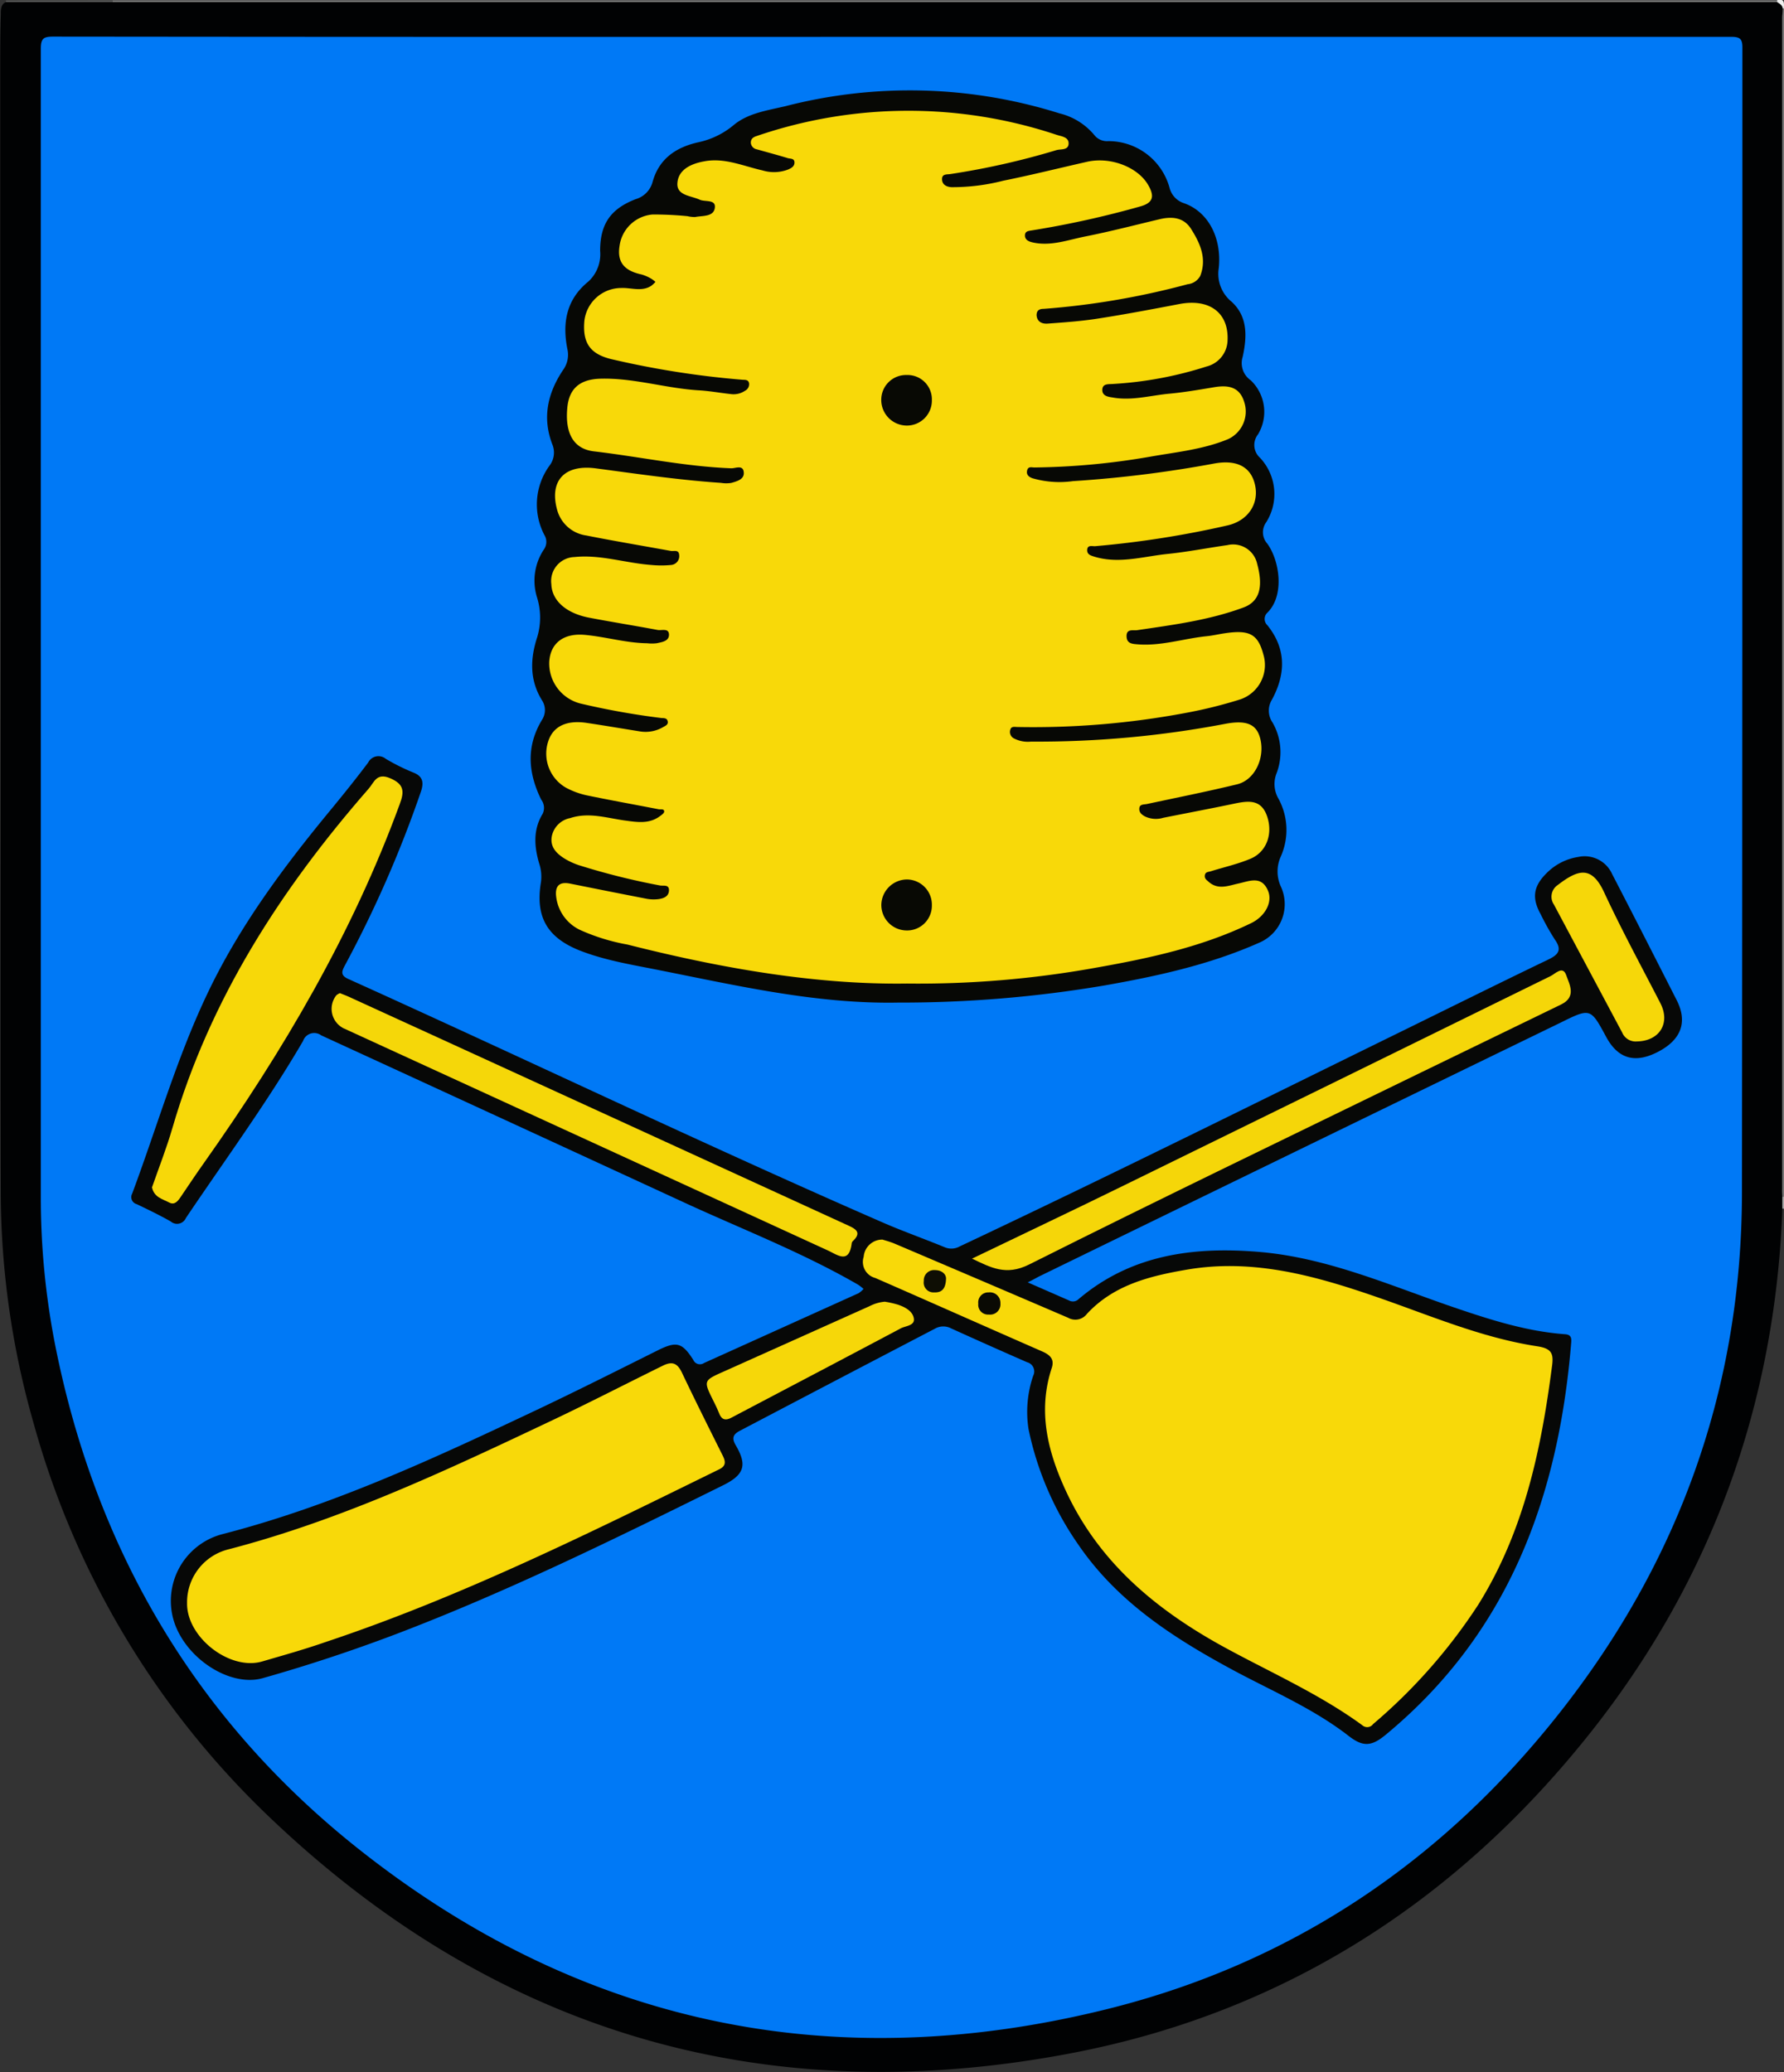 <svg id="Layer_1" xmlns="http://www.w3.org/2000/svg" viewBox="0 0 245.66 285.29"><rect x="0" y="0" width="245.66" height="285.29" fill="#333333" stroke="none"/><defs><style>.cls-10{fill:#f8d909}.cls-14{fill:#f6d709}.cls-17{fill:#080904}</style></defs><path d="M1-106.8h229.2a.32.32 0 0 1-.13.41 2.5 2.5 0 0 1-1.27.27H3.69a5.43 5.43 0 0 1-2.6-.27.32.32 0 0 1-.09-.41z" transform="translate(14.52 106.86)" style="fill:#7f7f7f"/><path d="M231.12-105.6V57.84a.31.31 0 0 1-.41-.13 4.76 4.76 0 0 1-.27-2.35v-158.22a5.43 5.43 0 0 1 .27-2.59.32.32 0 0 1 .41-.15z" transform="translate(14.52 106.86)" style="fill:#818281"/><path d="M1-106.8a1.1 1.1 0 0 0 0 .21 1.8 1.8 0 0 1-1.55.47h-11.63c-.55 0-1.14 0-1.53-.49a.13.13 0 0 1 .06-.18z" transform="translate(14.52 106.86)" style="fill:#5b5c5b"/><path d="m231.12-105.6-.07-.09h-.1a1 1 0 0 1-.77-1 .19.19 0 0 0 0-.2c1.17-.2.94.63.94 1.29z" transform="translate(14.52 106.86)" style="fill:#eee"/><path d="M230.92 57.86a.28.28 0 0 0 .2 0v1.68h-.2a1.09 1.09 0 0 1 0-1.68z" transform="translate(14.52 106.86)" style="fill:#bdbdbd"/><path d="M230.92 57.86v1.68c-1 26.77-9.66 50.88-26.22 71.87C186 155.09 161.78 170.56 132 176c-42.18 7.77-79.11-3.46-110-33.25A118.4 118.4 0 0 1-9.87 89.16a116.61 116.61 0 0 1-4.55-32c-.06-27.24 0-54.48 0-81.72 0-12.2-.06-24.4-.07-36.59v-35.87c0-2.64 0-5.28.08-7.91 0-.64 0-1.31.7-1.65H230.2c.33.26.78.42.77 1s-.07.79-.07 1.19V56.84c-.02.3.01.66.02 1.02z" transform="translate(14.52 106.86)" style="fill:#010203"/><path d="M108.2-101.79h115.68c1.28 0 1.54.35 1.53 1.57 0 52.48 0 105-.06 157.44 0 26.77-8.55 50.73-25.1 71.72-16.18 20.53-36.94 34.5-62.31 40.8-37.93 9.42-72.68 2.15-103.33-22.24C12.3 129.72-1.32 106.4-6.9 78.44a105.4 105.4 0 0 1-2-20.69v-157.92c0-1.42.41-1.65 1.71-1.65q57.67.06 115.39.03z" transform="translate(14.52 106.86)" style="fill:#0079f6"/><path d="m127 69.69 5.67 2.48A1.11 1.11 0 0 0 134 72c7.26-6.17 15.92-7.26 24.92-6.5 9.38.8 18 4.63 26.76 7.63 5 1.7 10 3.31 15.32 3.7.79.06.89.47.84 1.12-1.73 21.21-8.59 40-25.52 54-1.94 1.61-3.11 1.75-5.12.19-4.81-3.74-10.45-6.14-15.79-9-8.23-4.43-16-9.4-21.42-17.31a43 43 0 0 1-6.88-15.94 15.43 15.43 0 0 1 .64-7.34 1.31 1.31 0 0 0-.85-1.87q-5.26-2.3-10.5-4.68a2.31 2.31 0 0 0-2.17.06q-13.42 7-26.85 14.05c-.94.49-1.18 1-.59 2 1.63 2.78 1.16 4.09-1.79 5.54-14.85 7.35-29.7 14.66-45.21 20.55q-9 3.4-18.2 6c-4.59 1.24-10.83-2.93-12.26-8.2A9.5 9.5 0 0 1 16 104.38C31.39 100.43 45.67 93.73 59.91 87c5.44-2.59 10.83-5.3 16.24-8 2.52-1.24 3.28-1 4.79 1.35a1 1 0 0 0 1.49.44l21.28-9.61a3.15 3.15 0 0 0 .68-.59 6.54 6.54 0 0 0-.73-.57c-7.45-4.31-15.46-7.44-23.26-11Q55.06 47.33 29.71 35.68a1.62 1.62 0 0 0-2.5.78c-4.92 8.43-10.7 16.3-16.14 24.38a1.32 1.32 0 0 1-2.07.47c-1.53-.87-3.11-1.63-4.69-2.39a1 1 0 0 1-.63-1.45C7.07 48.39 9.76 39 13.89 30.25c4.44-9.45 10.62-17.74 17.23-25.74 1.73-2.1 3.43-4.22 5.06-6.39a1.58 1.58 0 0 1 2.42-.51 28.49 28.49 0 0 0 3.75 1.87c1.37.52 1.52 1.38 1.09 2.65A160.27 160.27 0 0 1 33 26c-.42.78-.72 1.39.4 1.9C58 39 82.28 50.65 107 61.43c2.82 1.23 5.72 2.25 8.56 3.42a2.34 2.34 0 0 0 2.05-.1c20.73-9.77 41.25-20 61.81-30.08 6.41-3.15 12.82-6.33 19.25-9.42 1.42-.68 1.94-1.33.9-2.78a34.75 34.75 0 0 1-1.94-3.47c-1.25-2.25-1-3.88.86-5.69a7.78 7.78 0 0 1 4.31-2.19 4.15 4.15 0 0 1 4.67 2.35c3 5.79 5.95 11.58 8.9 17.38 1.52 3 .62 5.44-2.58 7.1s-5.53.93-7.14-2.06c-2.13-3.94-2.15-4-6.19-2q-36 17.49-71.93 35c-.45.24-.89.49-1.53.8z" transform="translate(14.52 106.86)" style="fill:#070807"/><path d="M109.15 31.17c-11.09.21-21.81-2.26-32.58-4.4-3.79-.77-7.63-1.35-11.26-2.77-4.5-1.79-6.13-4.65-5.34-9.4a5.76 5.76 0 0 0-.25-2.6c-.68-2.33-.85-4.64.49-6.83A1.88 1.88 0 0 0 60 3.22c-1.8-3.68-2.1-7.32.13-11a2.45 2.45 0 0 0 0-2.64c-1.76-2.82-1.64-5.79-.66-8.77a9.35 9.35 0 0 0-.07-5.52 7.74 7.74 0 0 1 1-6.54 1.79 1.79 0 0 0 .06-1.92 9.07 9.07 0 0 1 .73-9.64 2.94 2.94 0 0 0 .35-2.86c-1.42-3.69-.65-7.06 1.46-10.23a3.55 3.55 0 0 0 .61-2.9c-.71-3.58-.17-6.82 2.89-9.3a5.11 5.11 0 0 0 1.62-4.22c0-3.71 1.44-5.78 4.89-7.12a3.37 3.37 0 0 0 2.3-2.26c.86-3.26 3.2-4.86 6.27-5.56a11.19 11.19 0 0 0 4.95-2.4c2-1.65 4.67-2 7.14-2.59a68.61 68.61 0 0 1 37.71 1 9 9 0 0 1 4.87 3.08 2.21 2.21 0 0 0 1.82.74 8.73 8.73 0 0 1 8.46 6.43 3 3 0 0 0 2 2.12c3.27 1.15 5.2 4.68 4.78 8.91a4.94 4.94 0 0 0 1.74 4.63c2.28 2.06 2.15 4.86 1.55 7.6a2.88 2.88 0 0 0 1.11 3.24 6 6 0 0 1 1 7.44 2.36 2.36 0 0 0 .27 3.22 7.28 7.28 0 0 1 .86 8.88A2.35 2.35 0 0 0 160-32c1.69 2.35 2.4 7.12 0 9.49a1.18 1.18 0 0 0 0 1.73c2.61 3.24 2.53 6.68.66 10.19a2.9 2.9 0 0 0 .06 3.22 8.16 8.16 0 0 1 .51 7.06 4 4 0 0 0 .31 3.43 9 9 0 0 1 .28 8 5 5 0 0 0 0 4 5.77 5.77 0 0 1-3 7.83c-6.77 3-13.94 4.57-21.18 5.85a167.42 167.42 0 0 1-28.49 2.37z" transform="translate(14.52 106.86)" style="fill:#070805"/><path class="cls-10" d="M107 63.8c.41.13 1.06.3 1.68.56q11.95 5.08 23.88 10.2a2 2 0 0 0 2.59-.53c3.7-4 8.68-5.22 13.75-6.09 9.06-1.56 17.59.81 26 3.71 7.35 2.53 14.53 5.66 22.27 6.84 2.08.32 2.27 1.07 2 2.92-1.49 11.43-3.87 22.59-10.09 32.59a75.75 75.75 0 0 1-14.52 16.5 1 1 0 0 1-1.49.16c-6.06-4.42-12.95-7.4-19.47-11-9.14-5.08-16.85-11.54-21.35-21.27-2.52-5.44-3.89-11-1.94-16.92.4-1.22-.25-1.8-1.31-2.27-7.68-3.36-15.33-6.77-23-10.12a2.28 2.28 0 0 1-1.59-2.91A2.57 2.57 0 0 1 107 63.8zM11.24 113.85a7.51 7.51 0 0 1 5.76-7.42c15.6-4.07 30.1-10.92 44.59-17.78 5.08-2.41 10.1-5 15.12-7.47 1.26-.63 2-.45 2.65.89 1.83 3.85 3.74 7.67 5.65 11.49.4.81.45 1.4-.48 1.86-17.76 8.71-35.46 17.54-54.29 23.81-2.87 1-5.78 1.81-8.69 2.66-4.46 1.27-10.38-3.35-10.31-8.04z" transform="translate(14.52 106.86)"/><path d="M6.41 56.61c.93-2.67 2-5.38 2.81-8.17 5.17-17.78 14.95-32.89 27-46.69C37 .88 37.3-.53 39.2.28s2 1.79 1.32 3.58C34 21.67 24.49 37.81 13.59 53.21c-1.11 1.56-2.17 3.16-3.25 4.75-.38.56-.83 1.12-1.55.74-.9-.48-2.09-.7-2.38-2.09z" transform="translate(14.52 106.86)" style="fill:#f7d809"/><path d="M119.33 66.42c7.1-3.42 14.08-6.72 21-10.12Q169.68 41.93 199 27.52c.64-.31 1.67-1.47 2.14-.15s1.45 3-.67 4.05q-9.69 4.69-19.37 9.4c-18 8.77-36 17.43-53.93 26.42-3.17 1.57-5.23.42-7.84-.82z" transform="translate(14.52 106.86)" style="fill:#f5d609"/><path d="M32.29 29.87c.44.18.85.33 1.25.51Q68 46.15 102.39 61.91c1.09.5 1.65 1 .58 2.05a.6.6 0 0 0-.2.3c-.36 3-1.95 1.64-3.37 1L32.75 34.69a3 3 0 0 1-.95-4.53 2 2 0 0 1 .49-.29z" transform="translate(14.52 106.86)" style="fill:#f5d709"/><path class="cls-14" d="M210.86 36.52a2 2 0 0 1-2-1.22l-9.4-17.62a1.92 1.92 0 0 1 .49-2.67c2.8-2.15 4.69-2.78 6.43 1 2.4 5.17 5.13 10.18 7.74 15.25 1.41 2.74-.12 5.22-3.26 5.26zM107.32 72.35a14 14 0 0 1 1.85.42c1 .35 2 .9 2.15 1.9s-1.17 1-1.84 1.37c-7.74 4.11-15.48 8.17-23.27 12.27-.82.43-1.34.31-1.69-.56-.24-.59-.51-1.17-.8-1.74-1.39-2.8-1.39-2.79 1.43-4.05l20.08-9a5.61 5.61 0 0 1 2.09-.61z" transform="translate(14.52 106.86)"/><path class="cls-10" d="M110.38 28.55c-12.49.18-25.56-2.09-38.5-5.37a27.63 27.63 0 0 1-6.5-2 5.82 5.82 0 0 1-3.31-4.55c-.19-1.46.38-2.15 1.91-1.84 3.48.7 7 1.4 10.45 2.07a5.4 5.4 0 0 0 1.77.06c.68-.1 1.39-.37 1.4-1.22s-.83-.55-1.28-.66a96.67 96.67 0 0 1-11.14-2.79 9.66 9.66 0 0 1-1.95-.9c-1.08-.68-2-1.55-1.78-3A3.19 3.19 0 0 1 64 5.77c2.57-.85 5.06 0 7.58.34 1.63.22 3.27.49 4.74-.58.25-.18.63-.45.62-.66 0-.42-.49-.26-.78-.32-3.29-.64-6.59-1.23-9.87-1.91a10.84 10.84 0 0 1-2.9-1.07A5.4 5.4 0 0 1 61-4.88c.69-2 2.51-2.86 5.24-2.46 2.49.37 5 .8 7.45 1.19a4.8 4.8 0 0 0 3.11-.61c.31-.17.71-.33.63-.77S77-8 76.61-8a104.12 104.12 0 0 1-11.19-2 5.7 5.7 0 0 1-4.31-5.73c.16-2.61 2-4 4.94-3.72s5.64 1.11 8.54 1.15a5.92 5.92 0 0 0 1.31 0c.73-.16 1.72-.28 1.7-1.2s-1-.53-1.56-.63c-3.14-.59-6.29-1.09-9.43-1.69s-5.13-2.33-5.21-4.61a3.31 3.31 0 0 1 3.19-3.74c3.59-.37 7 .83 10.58 1.09a13.88 13.88 0 0 0 2.74 0A1.22 1.22 0 0 0 79-30.49c-.07-.73-.72-.45-1.14-.52-3.89-.71-7.79-1.36-11.66-2.13a4.84 4.84 0 0 1-4-3.52c-1.1-4 1-6.29 5.32-5.72 5.74.76 11.47 1.61 17.26 2a4.35 4.35 0 0 0 1.42 0c.75-.22 1.76-.47 1.7-1.41-.06-1.14-1.14-.58-1.73-.6-6.37-.24-12.6-1.59-18.9-2.33-2.83-.33-4-2.5-3.67-6 .23-2.59 1.67-3.9 4.47-4 4.63-.15 9.08 1.33 13.67 1.6 1.51.09 3 .37 4.52.53a2.8 2.8 0 0 0 1.82-.48 1 1 0 0 0 .55-1c-.08-.56-.57-.48-.94-.51a122.91 122.91 0 0 1-17.74-2.77c-3.16-.68-4.28-2.22-4-5.35a5.12 5.12 0 0 1 5.07-4.51c1.37-.06 2.8.54 4.11-.28a4.36 4.36 0 0 0 .61-.56 4.47 4.47 0 0 0-.63-.47 5.71 5.71 0 0 0-1.32-.56c-2.11-.46-3.38-1.5-3-3.89a5 5 0 0 1 4.57-4.36 47.78 47.78 0 0 1 4.78.23 4.46 4.46 0 0 0 1.07.12c1-.21 2.51 0 2.7-1.24s-1.34-.81-2.08-1.15c-1.22-.56-3.19-.56-3.07-2.28.13-1.93 2-2.7 3.71-3 2.77-.53 5.34.65 8 1.25a5.45 5.45 0 0 0 3.53-.12c.46-.2.9-.44.88-1s-.58-.47-.92-.57c-1.41-.43-2.84-.81-4.26-1.21a1 1 0 0 1-.83-.9c0-.53.29-.76.77-.92a64.53 64.53 0 0 1 41.36-.17c.63.21 1.62.28 1.63 1.16 0 1-1.08.76-1.68.94a104.58 104.58 0 0 1-14.58 3.29c-.47.08-1.18-.06-1.17.71s.64 1.07 1.32 1.1a28.23 28.23 0 0 0 7.11-.89c3.87-.78 7.71-1.74 11.56-2.61 3.21-.72 7 .73 8.42 3.24.8 1.41.78 2.39-1.11 2.91a131.09 131.09 0 0 1-15 3.31c-.47.07-.9.13-.88.73s.58.81 1.08.92c2.49.55 4.83-.35 7.2-.82 3.44-.68 6.85-1.57 10.26-2.38 1.68-.4 3.28-.27 4.29 1.27 1.28 2 2.24 4.1 1.31 6.53a2.22 2.22 0 0 1-1.74 1.15 107.15 107.15 0 0 1-19.8 3.39c-.61 0-1 .2-1 .88.07.93.78 1.21 1.54 1.15 2.31-.17 4.63-.33 6.91-.69 3.75-.58 7.48-1.29 11.2-2 4.12-.79 6.79 1.17 6.65 4.93a3.82 3.82 0 0 1-2.9 3.67 51.94 51.94 0 0 1-12.84 2.4c-.61.06-1.47-.1-1.51.78s.83 1 1.39 1.08c2.65.49 5.24-.28 7.85-.52 2.06-.19 4.12-.55 6.16-.89 1.87-.31 3.47-.11 4.13 2a4.19 4.19 0 0 1-2.19 5.14c-3.46 1.44-7.19 1.79-10.84 2.44a98.93 98.93 0 0 1-15.85 1.47c-.36 0-.86-.19-1 .4s.21.89.72 1.08a13.41 13.41 0 0 0 5.58.4 163.19 163.19 0 0 0 19.49-2.43c3.12-.56 5.06.48 5.6 3s-.93 4.89-3.86 5.54a133.91 133.91 0 0 1-18.21 2.85c-.4 0-1-.18-1.05.47s.45.8.92.95c3.4 1.06 6.74 0 10.09-.35 2.78-.28 5.53-.83 8.29-1.22a3.39 3.39 0 0 1 4.11 2.6c.87 3.22.3 5.2-1.93 6-4.71 1.74-9.67 2.38-14.61 3.11-.54.08-1.45-.23-1.45.8s.74 1.08 1.42 1.14c3.27.29 6.4-.78 9.6-1.11.83-.08 1.65-.28 2.48-.4 3.43-.52 4.59.11 5.34 2.92a5 5 0 0 1-3.19 6.18 63.32 63.32 0 0 1-7.66 1.89 113.71 113.71 0 0 1-23 1.91c-.4 0-.86-.14-1 .37a1 1 0 0 0 .54 1.22 4.18 4.18 0 0 0 2.32.42 137.8 137.8 0 0 0 26.81-2.46c2.92-.53 4.29.08 4.77 2.14.62 2.67-.81 5.62-3.21 6.2-4.11 1-8.26 1.82-12.4 2.71-.42.09-1 0-1.06.57s.28.86.73 1.12a3.48 3.48 0 0 0 2.56.21c3.25-.65 6.5-1.26 9.74-1.94 1.91-.4 3.72-.68 4.55 1.7s0 4.91-2.26 5.87c-1.76.74-3.64 1.16-5.47 1.73-.32.1-.76.07-.83.55s.25.65.51.89c1.3 1.17 2.73.55 4.1.25 1.55-.34 3.2-1.13 4.09 1 .65 1.55-.37 3.5-2.32 4.45-6.79 3.29-14.09 4.85-21.45 6.15a137.44 137.44 0 0 1-25.94 2.17z" transform="translate(14.52 106.86)"/><path d="M115.75 69.22c-.06 1.47-.67 1.89-1.66 1.85a1.35 1.35 0 0 1-1.4-1.58 1.41 1.41 0 0 1 1.53-1.49c.94 0 1.57.56 1.53 1.22z" transform="translate(14.52 106.86)" style="fill:#0e0e04"/><path d="M123.24 72.59a1.42 1.42 0 0 1-1.59 1.53 1.35 1.35 0 0 1-1.46-1.5 1.38 1.38 0 0 1 1.43-1.55 1.45 1.45 0 0 1 1.62 1.52z" transform="translate(14.52 106.86)" style="fill:#0a0a04"/><path class="cls-17" d="M113.8-51.77a3.44 3.44 0 0 1-3.48 3.5 3.53 3.53 0 0 1-3.49-3.52 3.41 3.41 0 0 1 3.51-3.44 3.35 3.35 0 0 1 3.46 3.46zM113.8 17.78a3.41 3.41 0 0 1-3.5 3.46 3.51 3.51 0 0 1-3.46-3.54 3.56 3.56 0 0 1 3.53-3.48 3.47 3.47 0 0 1 3.43 3.56z" transform="translate(14.52 106.86)"/></svg>